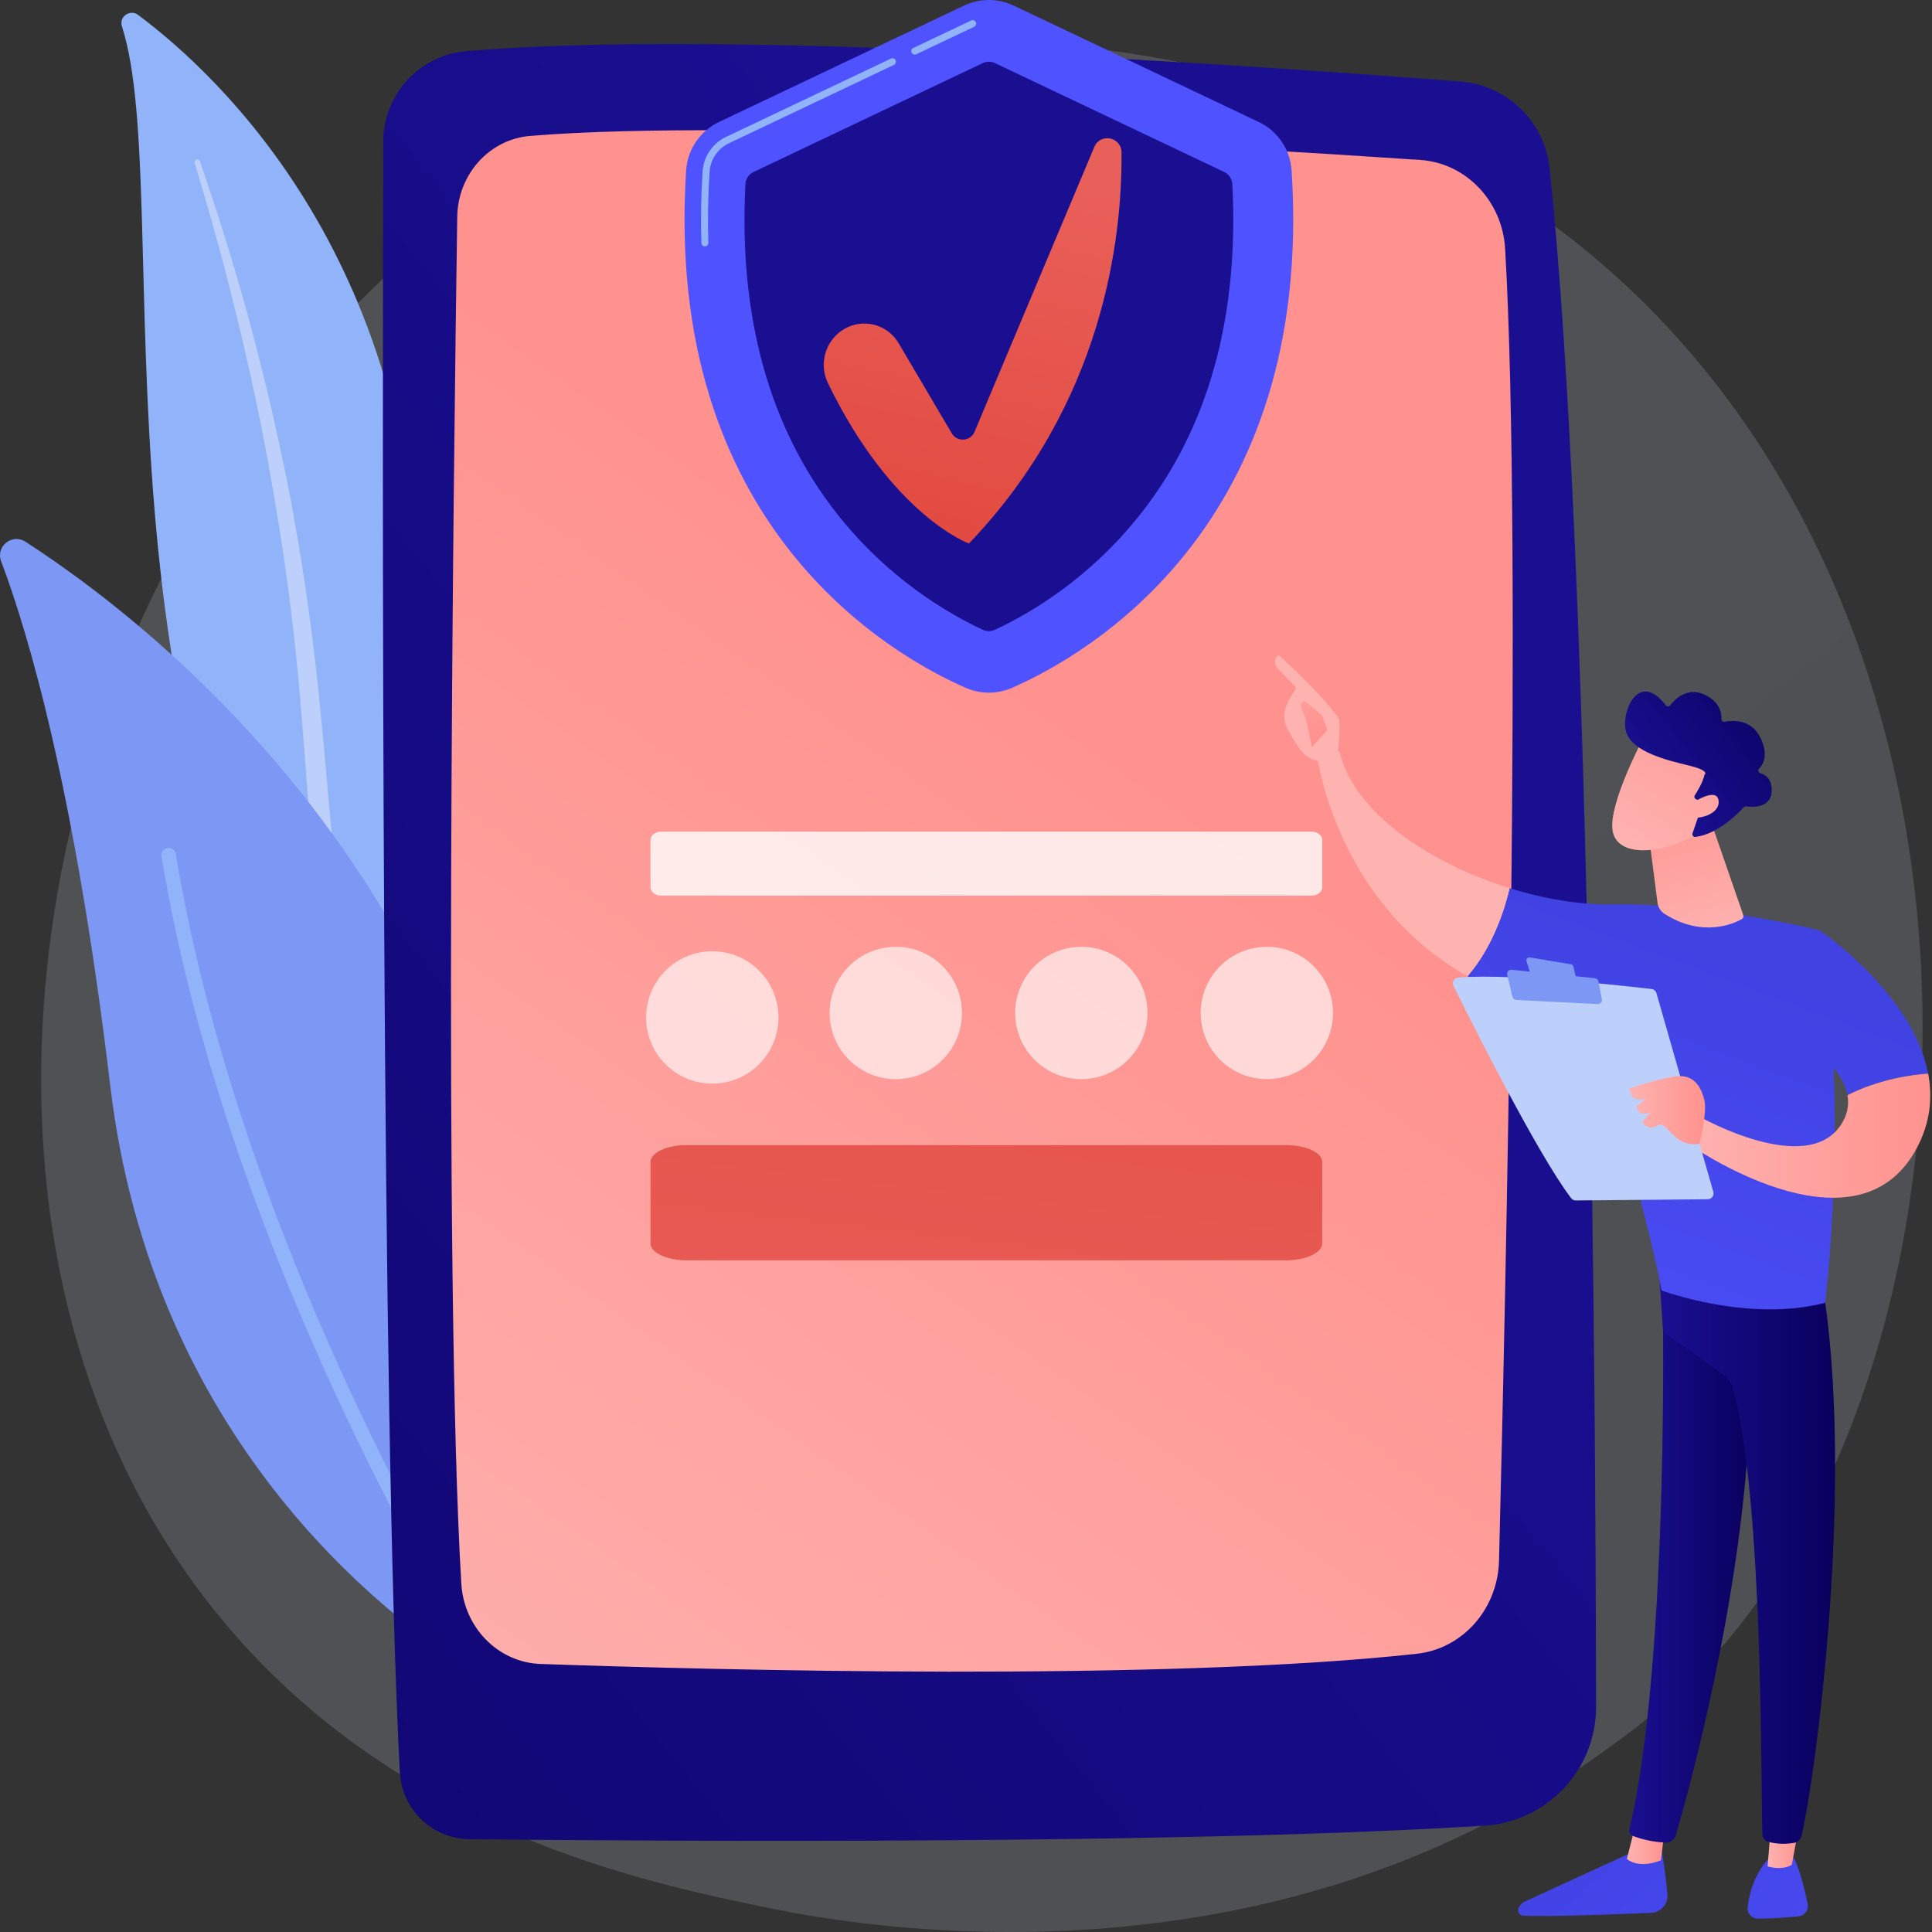 <svg width="302" height="302" viewBox="0 0 302 302" fill="none" xmlns="http://www.w3.org/2000/svg">
<rect x="0" y="0" width="302" height="302" fill="#333333" stroke="none"/>
<path d="M266.438 260.439C260.399 266.797 254.685 270.897 250.17 274.136C197.103 312.212 134.31 301.113 120.965 298.403C101.258 294.4 63.166 286.663 35.625 254.276C-6.041 205.278 0.447 128.082 32.766 77.124C38.678 67.803 69.905 16.069 133.374 7.772C171.785 2.751 216.56 12.878 248.984 40.043C317.046 97.066 312.201 212.261 266.438 260.439Z" fill="url(#paint0_linear_750_150)" fill-opacity="0.16"/>
<path d="M19.058 4.119C18.572 2.619 20.321 1.387 21.585 2.329C34.419 11.901 65.988 41.344 65.522 99.121C64.938 171.612 82.798 196.009 103.147 209.815C103.147 209.815 76.835 205.226 57.807 180.573C11.088 120.045 27.699 30.788 19.058 4.119Z" fill="#91B3FA"/>
<path d="M30.422 25.448C32.777 33.243 34.978 41.08 36.889 48.987C38.841 56.882 40.552 64.832 42.014 72.825C43.445 80.822 44.725 88.845 45.663 96.911C46.637 104.972 47.264 113.065 47.864 121.194C48.51 129.314 49.115 137.498 50.559 145.645C51.992 153.777 54.42 161.867 58.254 169.275C59.211 171.121 60.206 172.957 61.3 174.715C62.361 176.495 63.501 178.228 64.672 179.94C67.031 183.353 69.621 186.616 72.441 189.671C78.097 195.769 84.678 201 91.756 205.256C92.501 205.704 93.468 205.463 93.916 204.718C94.356 203.987 94.132 203.041 93.418 202.583L93.413 202.58C91.721 201.496 90.043 200.394 88.42 199.221C87.599 198.647 86.805 198.039 86.001 197.445C85.219 196.822 84.413 196.229 83.652 195.582C80.563 193.046 77.657 190.297 74.968 187.347C69.567 181.479 65.015 174.774 61.34 167.704C59.542 164.147 58.009 160.464 56.765 156.676C55.524 152.886 54.572 148.995 53.841 145.047C52.378 137.146 51.713 129.05 51.009 120.935C50.294 112.819 49.52 104.668 48.411 96.562C47.868 92.507 47.252 88.463 46.564 84.433C46.232 82.415 45.861 80.405 45.493 78.394C45.106 76.387 44.708 74.382 44.293 72.38C42.621 64.378 40.706 56.43 38.542 48.554C36.34 40.689 33.931 32.884 31.224 25.186C31.147 24.966 30.906 24.85 30.686 24.928C30.472 25.003 30.357 25.234 30.422 25.448Z" fill="#BDD0FB"/>
<path d="M79.649 258.201C79.145 261.062 75.883 262.478 73.428 260.925C59.882 252.357 23.771 224.666 17.234 169.717C11.713 123.316 4.31 98.68 0.175 87.729C-0.7 85.414 1.89 83.328 3.969 84.671C26.904 99.496 97.908 154.53 79.649 258.201Z" fill="#7D97F4"/>
<path d="M75.779 258.901C75.726 258.951 75.669 258.996 75.606 259.036C75.077 259.372 74.376 259.216 74.04 258.687C73.659 258.088 35.832 198.021 25.242 133.85C25.14 133.233 25.558 132.649 26.176 132.546C26.794 132.444 27.378 132.863 27.48 133.481C37.993 197.185 75.576 256.875 75.954 257.47C76.251 257.936 76.165 258.535 75.779 258.901Z" fill="#91B3FA"/>
<path d="M72.872 7.996C65.547 8.633 59.932 14.767 59.911 22.119C59.784 67.079 59.573 222.159 62.504 277.049C62.814 282.864 67.581 287.432 73.404 287.495C102.205 287.805 185.05 288.374 232.081 285.366C241.877 284.739 249.499 276.626 249.487 266.81C249.43 219.623 248.676 86.916 242.213 26.257C241.438 18.989 235.596 13.316 228.309 12.748C196.897 10.301 113.483 4.464 72.872 7.996Z" fill="url(#paint1_linear_750_150)"/>
<path d="M71.472 33.902C70.906 72.361 69.296 200.3 72.107 247.52C72.518 254.422 77.879 259.871 84.499 260.101C111.755 261.051 181.648 262.889 221.475 258.507C228.646 257.718 234.127 251.502 234.318 243.975C235.314 204.727 238.005 85.567 235.273 38.875C234.837 31.427 229.146 25.483 222.013 25.003C192.501 23.014 116.719 18.428 82.852 21.248C76.494 21.778 71.57 27.244 71.472 33.902Z" fill="url(#paint2_linear_750_150)"/>
<path d="M137.325 14.683C137.349 15.745 138.196 16.604 139.258 16.636C144.503 16.795 159.277 17.247 165.88 17.485C167.182 17.532 168.177 16.341 167.902 15.068C167.88 15.027 167.711 13.395 166.043 13.279C161.576 12.968 148.1 12.131 139.194 12.645C137.366 12.75 137.266 14.83 137.325 14.683Z" fill="url(#paint3_linear_750_150)"/>
<path d="M201.109 197H107.261C104.194 197 101.685 195.807 101.685 194.348V181.652C101.685 180.193 104.194 179 107.261 179H201.109C204.176 179 206.685 180.193 206.685 181.652V194.348C206.685 195.807 204.176 197 201.109 197Z" fill="url(#paint4_linear_750_150)"/>
<g opacity="0.8">
<g opacity="0.8">
<path d="M111.342 169.385C117.054 169.385 121.685 164.754 121.685 159.042C121.685 153.331 117.054 148.7 111.342 148.7C105.63 148.7 101 153.331 101 159.042C101 164.754 105.63 169.385 111.342 169.385Z" fill="white"/>
</g>
</g>
<g opacity="0.8">
<g opacity="0.8">
<path d="M140.027 168.685C145.739 168.685 150.369 164.054 150.369 158.342C150.369 152.63 145.739 148 140.027 148C134.315 148 129.685 152.63 129.685 158.342C129.685 164.054 134.315 168.685 140.027 168.685Z" fill="white"/>
</g>
</g>
<g opacity="0.8">
<g opacity="0.8">
<path d="M169.027 168.685C174.739 168.685 179.369 164.054 179.369 158.342C179.369 152.63 174.739 148 169.027 148C163.315 148 158.685 152.63 158.685 158.342C158.685 164.054 163.315 168.685 169.027 168.685Z" fill="white"/>
</g>
</g>
<g opacity="0.8">
<g opacity="0.8">
<path d="M198.027 168.685C203.739 168.685 208.369 164.054 208.369 158.342C208.369 152.63 203.739 148 198.027 148C192.315 148 187.685 152.63 187.685 158.342C187.685 164.054 192.315 168.685 198.027 168.685Z" fill="white"/>
</g>
</g>
<path opacity="0.8" d="M205.023 140H103.346C102.432 140 101.685 139.414 101.685 138.698V131.302C101.685 130.586 102.432 130 103.346 130H205.023C205.937 130 206.685 130.586 206.685 131.302V138.698C206.685 139.414 205.937 140 205.023 140Z" fill="white"/>
<path d="M201.896 26.63C201.684 23.363 199.712 20.47 196.755 19.066L158.451 0.874C155.998 -0.291 153.151 -0.291 150.698 0.874L112.394 19.066C109.437 20.47 107.465 23.363 107.253 26.63C103.66 82.168 139.271 102.403 150.944 107.515C153.259 108.529 155.89 108.529 158.205 107.515C169.878 102.403 205.489 82.168 201.896 26.63Z" fill="url(#paint5_linear_750_150)"/>
<path d="M142.988 8.54C142.784 8.54 142.588 8.425 142.495 8.229C142.366 7.956 142.482 7.631 142.754 7.502L151.805 3.204C152.077 3.074 152.402 3.19 152.531 3.462C152.66 3.734 152.545 4.06 152.273 4.188L143.222 8.487C143.146 8.523 143.067 8.54 142.988 8.54Z" fill="#91B3FA"/>
<path d="M110.183 38.516C109.89 38.516 109.648 38.284 109.638 37.989C109.517 34.377 109.58 30.611 109.827 26.796C109.977 24.47 111.385 22.4 113.5 21.395L139.268 9.158C139.54 9.028 139.865 9.144 139.994 9.416C140.123 9.688 140.008 10.014 139.736 10.143L113.968 22.381C112.21 23.216 111.04 24.935 110.916 26.866C110.671 30.646 110.608 34.376 110.728 37.953C110.738 38.254 110.502 38.506 110.201 38.516C110.195 38.516 110.189 38.516 110.183 38.516Z" fill="#91B3FA"/>
<path d="M192.633 28.797C192.591 27.969 192.098 27.23 191.349 26.874L155.541 9.868C154.93 9.577 154.22 9.577 153.609 9.868L117.801 26.874C117.052 27.23 116.559 27.969 116.517 28.797C115.458 49.514 120.243 66.8 130.75 80.198C138.76 90.413 148.131 95.887 153.622 98.441C154.227 98.722 154.923 98.722 155.528 98.441C161.019 95.887 170.39 90.413 178.4 80.198C188.907 66.801 193.692 49.514 192.633 28.797Z" fill="url(#paint6_linear_750_150)"/>
<path d="M131.835 51.505C134.796 49.671 138.686 50.629 140.456 53.629L148.779 67.738C149.613 69.151 151.699 69.01 152.335 67.498L171.062 22.964C171.996 20.742 175.286 21.407 175.308 23.816C175.431 37.298 172.474 62.999 151.459 84.96C151.459 84.96 139.481 80.634 129.419 59.881C127.966 56.883 129.004 53.26 131.835 51.505Z" fill="url(#paint7_linear_750_150)"/>
<path d="M259.621 288.415C259.621 288.415 260.307 292.297 260.643 296.14C260.774 297.642 259.616 298.946 258.11 299.009C252.993 299.222 242.046 299.636 238.118 299.461C237.528 299.435 237.141 298.83 237.36 298.281C237.543 297.821 237.896 297.449 238.346 297.242L256.428 288.932L259.621 288.415Z" fill="url(#paint8_linear_750_150)"/>
<path d="M260.183 286.134L259.632 290.778C259.632 290.778 256.464 292.252 254.301 290.592L255.613 285.417L260.183 286.134Z" fill="url(#paint9_linear_750_150)"/>
<path d="M259.768 198.836C260.006 200.049 261.046 259.348 254.707 285.922C254.604 286.356 254.823 286.803 255.236 286.971C256.208 287.368 258.114 287.944 260.398 288.02C261.106 288.044 261.74 287.584 261.94 286.905C263.751 280.74 272.434 249.848 273.566 220.339C274.832 187.365 273.566 219.216 273.566 219.216L272.824 198.833L259.768 198.836Z" fill="url(#paint10_linear_750_150)"/>
<path d="M280.421 290.44C280.421 290.44 281.512 292.4 282.569 297.608C282.76 298.548 282.103 299.448 281.148 299.542C279.458 299.708 276.856 299.922 274.773 299.908C273.812 299.901 273.062 299.065 273.178 298.111C273.409 296.21 274.128 293.092 276.349 290.661L280.421 290.44Z" fill="url(#paint11_linear_750_150)"/>
<path d="M281.379 284.468L280.092 291.49C280.092 291.49 278.819 292.437 276.301 291.75L276.916 284.195L281.379 284.468Z" fill="url(#paint12_linear_750_150)"/>
<path d="M284.857 200.656C290.041 231.943 283.732 277.984 281.605 286.995C281.475 287.547 281.029 287.97 280.47 288.062C279.52 288.22 277.957 288.348 276.415 287.901C275.884 287.746 275.511 287.267 275.489 286.715C275.204 279.429 275.718 234.704 270.887 217.028C270.642 216.132 270.095 215.351 269.338 214.813L259.963 208.148L259.244 197.374L284.857 200.656Z" fill="url(#paint13_linear_750_150)"/>
<path d="M251.823 141.373C267.359 141.116 284.502 145.453 284.502 145.453C289.132 172.474 285.311 203.641 285.311 203.641C273.284 206.795 259.716 201.713 259.716 201.713C257.717 190.419 248.39 158.633 248.39 158.633C240.799 157.691 234.546 155.501 229.396 152.605C233.324 148.052 235.176 142.258 235.98 138.833C241.473 140.541 247.032 141.452 251.823 141.373Z" fill="url(#paint14_linear_750_150)"/>
<path d="M205.933 118.49C207.459 116.646 209.391 117.518 209.391 117.518C211.677 127.176 223.665 135.006 235.98 138.834C235.176 142.258 233.324 148.052 229.396 152.605C208.957 141.113 205.933 118.49 205.933 118.49Z" fill="url(#paint15_linear_750_150)"/>
<path d="M206.303 118.959C206.144 119.466 207.993 120.239 209.082 118.163C209.12 117.168 209.725 112.905 209.13 112.094C205.963 107.776 199.823 102.364 199.823 102.364C198.786 103.388 199.641 104.394 199.641 104.394L202.619 107.497C201.996 108.623 201.236 109.573 200.88 110.935C200.61 111.966 200.775 113.068 201.296 114.007C201.819 114.949 202.532 116.173 203.207 117.131C204.483 118.945 206.303 118.959 206.303 118.959Z" fill="url(#paint16_linear_750_150)"/>
<path d="M203.922 109.51L206.636 111.811L207.488 114.102L205.068 116.787C205.068 116.787 204.255 112.241 203.65 111.257C203.045 110.273 203.359 109.798 203.922 109.51Z" fill="url(#paint17_linear_750_150)"/>
<path d="M278.542 160.496L284.501 145.453C284.501 145.453 299.013 155.313 301.399 167.814C298.657 168.016 293.668 168.729 288.784 171.195C287.711 165.292 278.542 160.496 278.542 160.496Z" fill="url(#paint18_linear_750_150)"/>
<path d="M265.861 174.651C265.861 174.651 282.154 183.859 287.651 175.997C288.793 174.364 289.065 172.742 288.784 171.195C293.668 168.729 298.657 168.016 301.399 167.814C302.119 171.582 301.738 175.591 299.524 179.642C289.894 197.257 263.705 178.668 263.705 178.668L265.861 174.651Z" fill="url(#paint19_linear_750_150)"/>
<path d="M267.819 186.3L258.927 155.248C258.826 154.895 258.525 154.638 258.161 154.596C256.55 154.408 251.882 153.88 246.492 153.424C239.999 152.875 232.46 152.43 227.954 152.808C227.314 152.862 226.927 153.54 227.211 154.116C229.773 159.299 240.312 180.384 245.59 187.291C245.765 187.52 246.035 187.653 246.323 187.651L266.954 187.459C267.554 187.453 267.984 186.877 267.819 186.3Z" fill="#BDD0FB"/>
<path d="M245.569 150.732L239.123 149.658C238.779 149.6 238.498 149.929 238.607 150.259L239.245 152.193C239.301 152.361 239.448 152.483 239.623 152.506L245.827 153.335C246.148 153.378 246.413 153.086 246.339 152.771L245.944 151.083C245.901 150.901 245.754 150.763 245.569 150.732Z" fill="#7D97F4"/>
<path d="M250.396 156.19L249.865 153.423C249.812 153.146 249.583 152.936 249.302 152.908L236.281 151.586C235.843 151.542 235.492 151.944 235.594 152.372L236.422 155.819C236.489 156.095 236.729 156.294 237.012 156.308L249.736 156.949C250.15 156.97 250.475 156.597 250.396 156.19Z" fill="#7D97F4"/>
<path d="M265.671 178.798C265.671 178.798 266.909 173.705 266.41 171.898C265.91 170.091 264.942 167.767 261.715 168.284C258.488 168.8 254.682 170.159 254.682 170.159C254.682 170.159 254.874 172.513 257.327 171.754L255.806 172.93C255.806 172.93 256.023 174.815 258.095 173.808L256.68 175.369C256.68 175.369 257.57 176.916 259.094 175.924C260.618 174.931 261.348 179.411 265.671 178.798Z" fill="url(#paint20_linear_750_150)"/>
<path d="M267.56 128.761L272.503 143.056C272.585 143.293 272.488 143.555 272.268 143.676C270.921 144.422 266.066 146.575 260.216 142.866C259.606 142.479 259.191 141.849 259.099 141.133L257.498 128.76L267.56 128.761Z" fill="url(#paint21_linear_750_150)"/>
<path d="M256.804 115.522C256.804 115.522 251.376 125.741 252.072 129.868C252.767 133.996 259.495 133.699 265.37 130.347L269.475 119.314L256.804 115.522Z" fill="url(#paint22_linear_750_150)"/>
<path d="M265.11 124.929C264.871 124.823 264.783 124.531 264.926 124.312C265.361 123.648 266.176 122.292 266.436 121.106C266.436 121.106 267.412 120.481 263.953 119.653C260.493 118.825 255.334 117.539 254.25 114.595C253.192 111.724 255.97 104.503 260.402 110.256C260.571 110.475 260.901 110.48 261.069 110.261C261.796 109.315 263.706 107.353 266.358 108.543C268.839 109.656 269.119 111.475 269.085 112.391C269.075 112.661 269.316 112.87 269.581 112.82C270.836 112.581 273.847 112.375 275.252 115.464C276.409 118.008 275.657 119.448 274.972 120.152C274.75 120.381 274.847 120.756 275.152 120.85C275.976 121.102 277.041 121.801 276.934 123.733C276.787 126.404 273.801 126.169 272.951 126.047C272.811 126.027 272.671 126.075 272.577 126.179C271.848 126.986 268.563 130.411 265.009 130.824C264.701 130.86 264.462 130.556 264.563 130.263L266.101 125.791C266.173 125.583 266.074 125.355 265.873 125.266L265.11 124.929Z" fill="url(#paint23_linear_750_150)"/>
<path d="M264.491 125.563C264.491 125.563 268.356 122.912 268.639 125.145C268.921 127.378 265.158 128.379 263.295 127.547L264.491 125.563Z" fill="url(#paint24_linear_750_150)"/>
<defs>
<linearGradient id="paint0_linear_750_150" x1="338.766" y1="389.206" x2="75.856" y2="62.688" gradientUnits="userSpaceOnUse">
<stop stop-color="#DAE3FE"/>
<stop offset="1" stop-color="#E9EFFD"/>
</linearGradient>
<linearGradient id="paint1_linear_750_150" x1="-130.324" y1="376.726" x2="208.544" y2="101.85" gradientUnits="userSpaceOnUse">
<stop stop-color="#09005D"/>
<stop offset="1" stop-color="#1A0F91"/>
</linearGradient>
<linearGradient id="paint2_linear_750_150" x1="21.515" y1="326.969" x2="170.588" y2="113.904" gradientUnits="userSpaceOnUse">
<stop stop-color="#FEBBBA"/>
<stop offset="1" stop-color="#FF928E"/>
</linearGradient>
<linearGradient id="paint3_linear_750_150" x1="179.681" y1="-106.608" x2="157.866" y2="-8.438" gradientUnits="userSpaceOnUse">
<stop stop-color="#4042E2"/>
<stop offset="1" stop-color="#4F52FF"/>
</linearGradient>
<linearGradient id="paint4_linear_750_150" x1="212.759" y1="72.811" x2="191.954" y2="253.677" gradientUnits="userSpaceOnUse">
<stop stop-color="#E1473D"/>
<stop offset="1" stop-color="#E9605A"/>
</linearGradient>
<linearGradient id="paint5_linear_750_150" x1="297.583" y1="-168.625" x2="234.318" y2="-74.818" gradientUnits="userSpaceOnUse">
<stop stop-color="#4042E2"/>
<stop offset="1" stop-color="#4F52FF"/>
</linearGradient>
<linearGradient id="paint6_linear_750_150" x1="243.877" y1="-129.689" x2="207.517" y2="-59.879" gradientUnits="userSpaceOnUse">
<stop stop-color="#09005D"/>
<stop offset="1" stop-color="#1A0F91"/>
</linearGradient>
<linearGradient id="paint7_linear_750_150" x1="141.571" y1="91.852" x2="156.842" y2="24.224" gradientUnits="userSpaceOnUse">
<stop stop-color="#E1473D"/>
<stop offset="1" stop-color="#E9605A"/>
</linearGradient>
<linearGradient id="paint8_linear_750_150" x1="238.69" y1="283.05" x2="304.905" y2="355.073" gradientUnits="userSpaceOnUse">
<stop stop-color="#4042E2"/>
<stop offset="1" stop-color="#4F52FF"/>
</linearGradient>
<linearGradient id="paint9_linear_750_150" x1="260.182" y1="288.399" x2="254.301" y2="288.399" gradientUnits="userSpaceOnUse">
<stop stop-color="#FF928E"/>
<stop offset="1" stop-color="#FEB3B1"/>
</linearGradient>
<linearGradient id="paint10_linear_750_150" x1="274.129" y1="243.427" x2="254.682" y2="243.427" gradientUnits="userSpaceOnUse">
<stop stop-color="#09005D"/>
<stop offset="1" stop-color="#1A0F91"/>
</linearGradient>
<linearGradient id="paint11_linear_750_150" x1="253.544" y1="269.394" x2="319.759" y2="341.416" gradientUnits="userSpaceOnUse">
<stop stop-color="#4042E2"/>
<stop offset="1" stop-color="#4F52FF"/>
</linearGradient>
<linearGradient id="paint12_linear_750_150" x1="281.379" y1="288.098" x2="276.301" y2="288.098" gradientUnits="userSpaceOnUse">
<stop stop-color="#FF928E"/>
<stop offset="1" stop-color="#FEB3B1"/>
</linearGradient>
<linearGradient id="paint13_linear_750_150" x1="286.853" y1="242.791" x2="259.244" y2="242.791" gradientUnits="userSpaceOnUse">
<stop stop-color="#09005D"/>
<stop offset="1" stop-color="#1A0F91"/>
</linearGradient>
<linearGradient id="paint14_linear_750_150" x1="268.06" y1="149.328" x2="236.424" y2="234.417" gradientUnits="userSpaceOnUse">
<stop stop-color="#4042E2"/>
<stop offset="1" stop-color="#4F52FF"/>
</linearGradient>
<linearGradient id="paint15_linear_750_150" x1="278.157" y1="134.959" x2="248.109" y2="134.959" gradientUnits="userSpaceOnUse">
<stop stop-color="#FF928E"/>
<stop offset="1" stop-color="#FEB3B1"/>
</linearGradient>
<linearGradient id="paint16_linear_750_150" x1="220.4" y1="87.599" x2="206.584" y2="107.233" gradientUnits="userSpaceOnUse">
<stop stop-color="#FF928E"/>
<stop offset="1" stop-color="#FEB3B1"/>
</linearGradient>
<linearGradient id="paint17_linear_750_150" x1="206.077" y1="114.644" x2="197.664" y2="101.709" gradientUnits="userSpaceOnUse">
<stop stop-color="#FF928E"/>
<stop offset="1" stop-color="#FEB3B1"/>
</linearGradient>
<linearGradient id="paint18_linear_750_150" x1="292.153" y1="158.285" x2="260.517" y2="243.375" gradientUnits="userSpaceOnUse">
<stop stop-color="#4042E2"/>
<stop offset="1" stop-color="#4F52FF"/>
</linearGradient>
<linearGradient id="paint19_linear_750_150" x1="301.73" y1="177.52" x2="263.705" y2="177.52" gradientUnits="userSpaceOnUse">
<stop stop-color="#FF928E"/>
<stop offset="1" stop-color="#FEB3B1"/>
</linearGradient>
<linearGradient id="paint20_linear_750_150" x1="266.528" y1="173.533" x2="254.682" y2="173.533" gradientUnits="userSpaceOnUse">
<stop stop-color="#FF928E"/>
<stop offset="1" stop-color="#FEB3B1"/>
</linearGradient>
<linearGradient id="paint21_linear_750_150" x1="260.819" y1="123.352" x2="267.121" y2="147.106" gradientUnits="userSpaceOnUse">
<stop stop-color="#FF928E"/>
<stop offset="1" stop-color="#FEB3B1"/>
</linearGradient>
<linearGradient id="paint22_linear_750_150" x1="272.992" y1="103.98" x2="254.57" y2="133.31" gradientUnits="userSpaceOnUse">
<stop stop-color="#FF928E"/>
<stop offset="1" stop-color="#FEB3B1"/>
</linearGradient>
<linearGradient id="paint23_linear_750_150" x1="279.202" y1="106.595" x2="257.848" y2="123.462" gradientUnits="userSpaceOnUse">
<stop stop-color="#09005D"/>
<stop offset="1" stop-color="#1A0F91"/>
</linearGradient>
<linearGradient id="paint24_linear_750_150" x1="278.182" y1="107.239" x2="259.76" y2="136.569" gradientUnits="userSpaceOnUse">
<stop stop-color="#FF928E"/>
<stop offset="1" stop-color="#FEB3B1"/>
</linearGradient>
</defs>
</svg>
